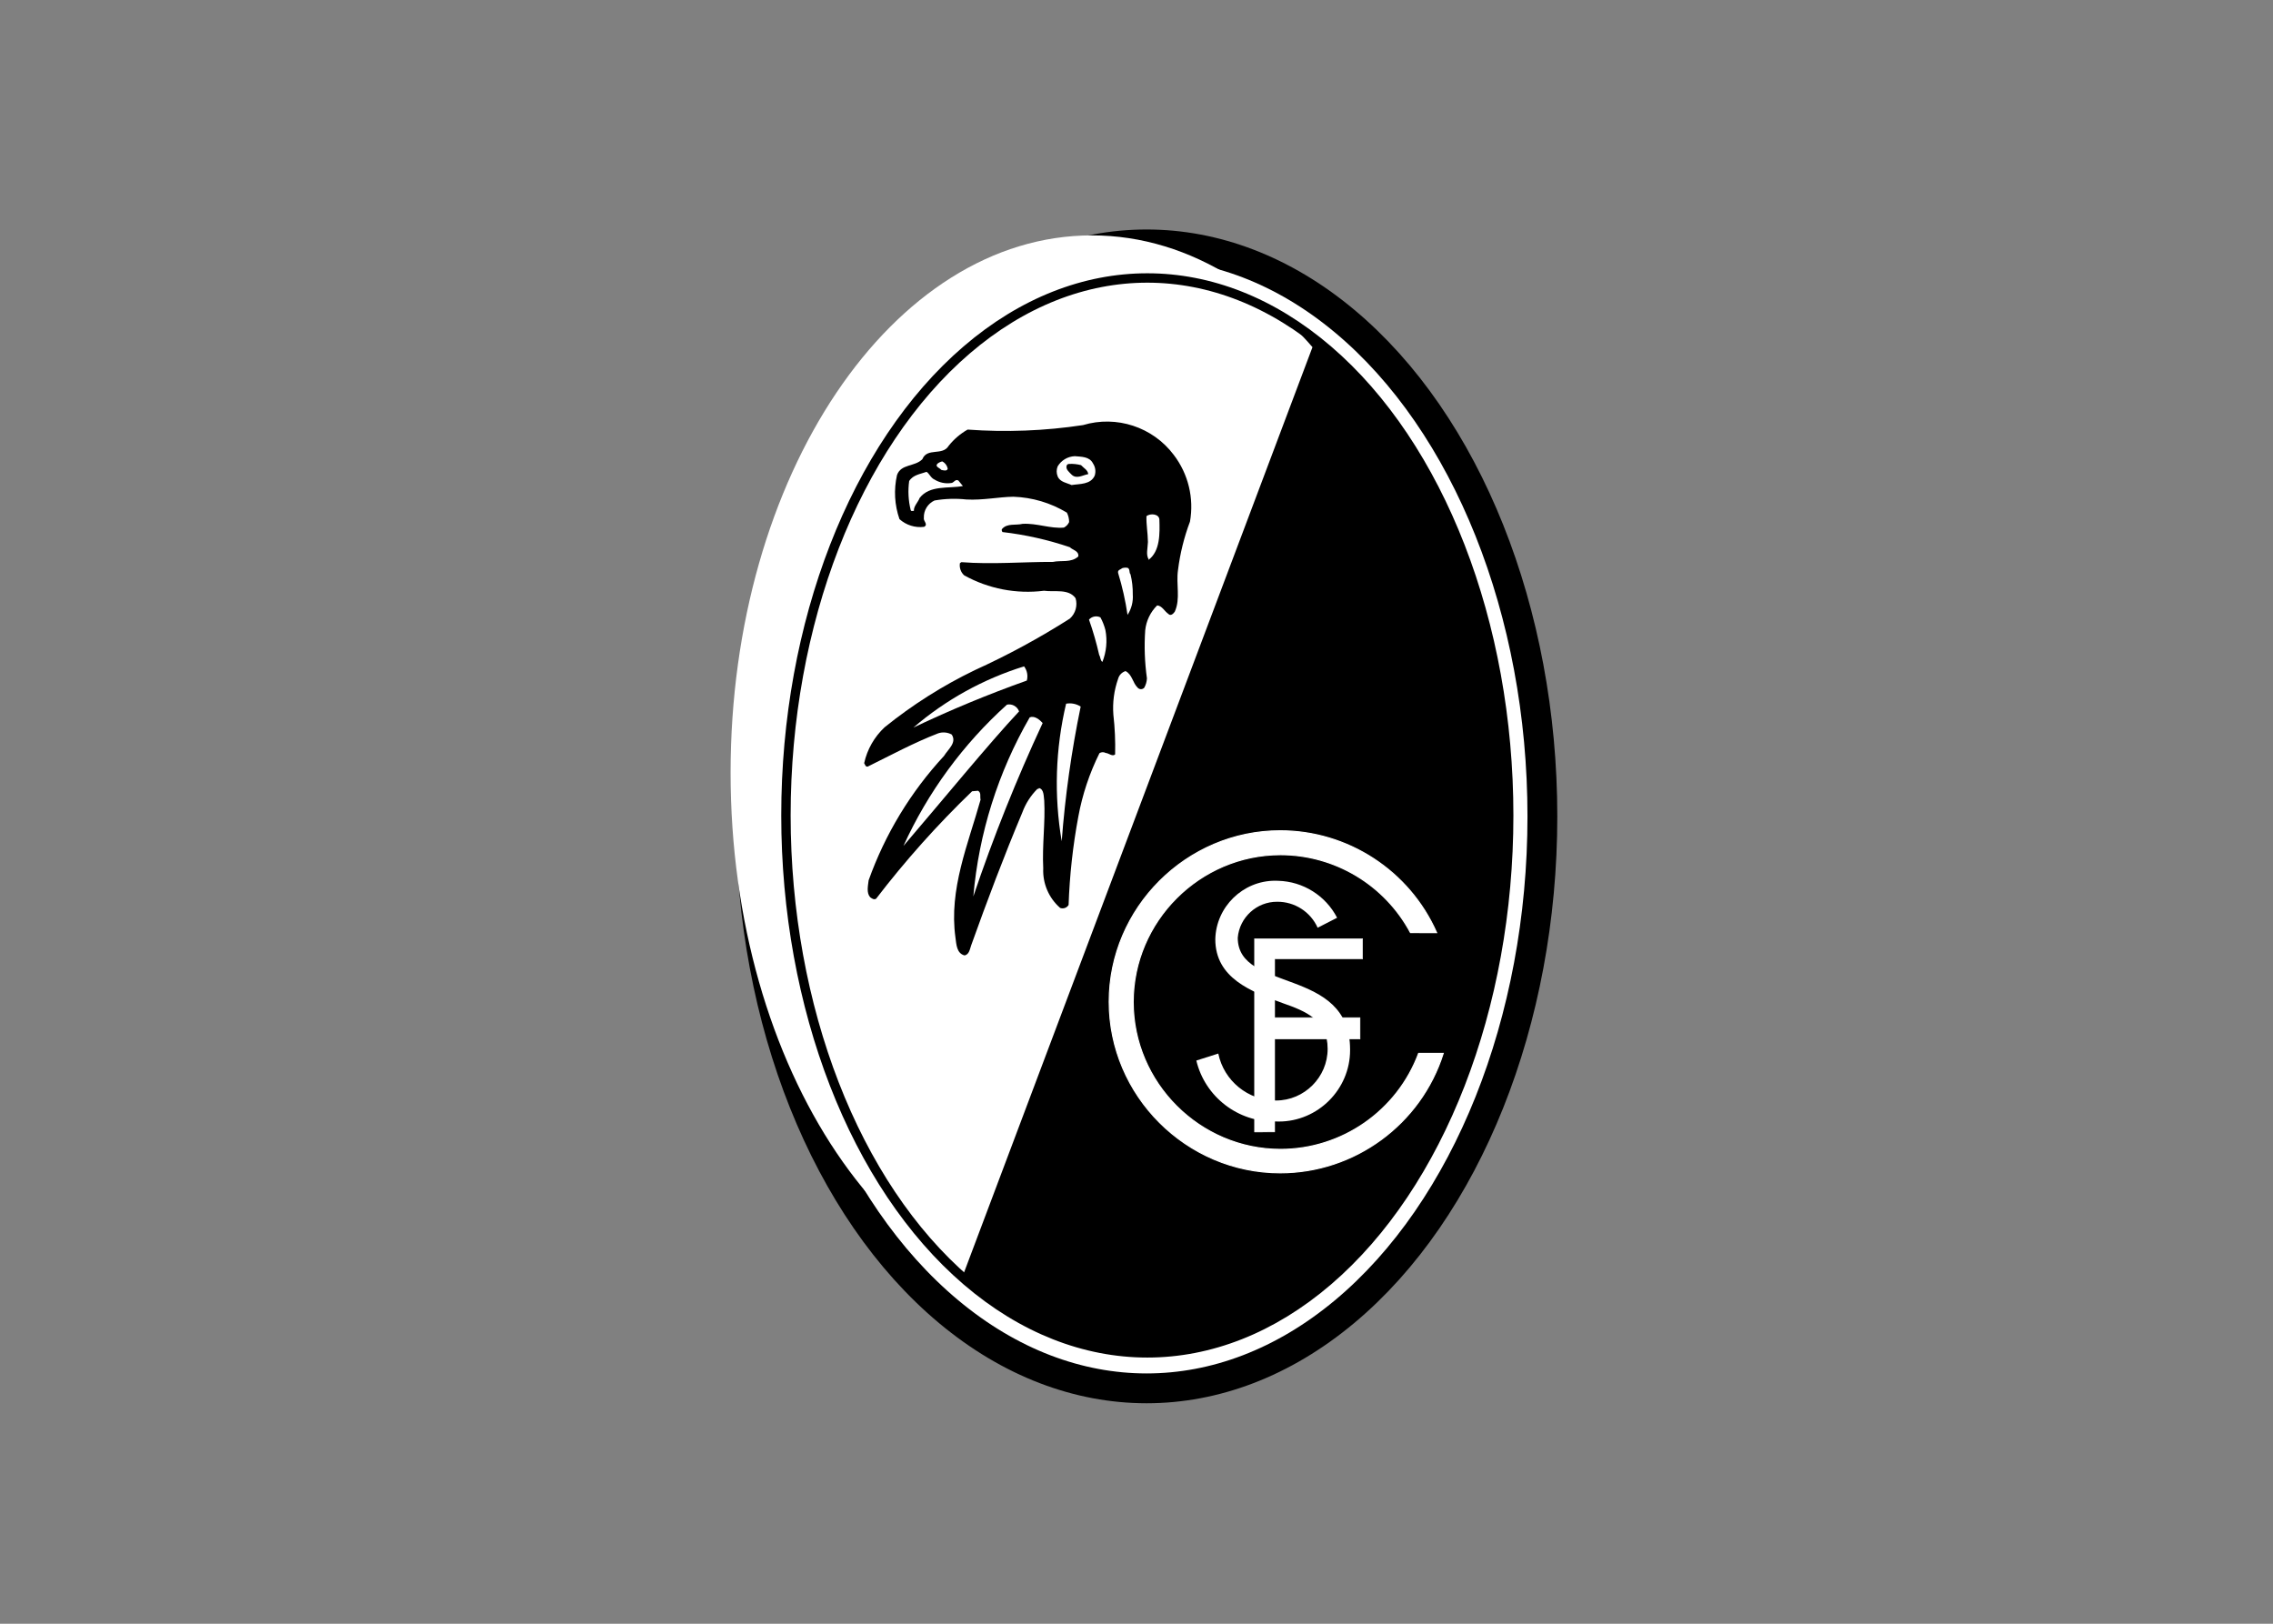 <svg clip-rule="evenodd" fill-rule="evenodd" stroke-miterlimit="3.864" viewBox="0 0 560 400" xmlns="http://www.w3.org/2000/svg" xmlns:xlink="http://www.w3.org/1999/xlink"><rect x="0" y="0" width="560" height="400" fill="#808080" stroke="none"/><clipPath id="a"><path clip-rule="evenodd" d="m14.812 174.563c0 87.867 47.901 159.096 106.988 159.096s106.988-71.229 106.988-159.096c0-87.854-47.901-159.083-106.988-159.083s-106.988 71.229-106.988 159.083"/></clipPath><path d="m4.417 174.852c0-93.508 52.454-169.312 117.166-169.312s117.174 75.804 117.174 169.312c0 93.507-52.462 169.311-117.174 169.311s-117.166-75.804-117.166-169.311" fill="#fff" fill-rule="nonzero" transform="matrix(.832 0 0 .832 181.304 55.597)"/><ellipse cx="282.489" cy="201.11" fill="none" rx="97.51" ry="140.903" stroke="#000" stroke-width="7.348"/><path d="m14.813 174.568c0-87.867 47.901-159.089 106.987-159.089 59.087 0 106.981 71.222 106.981 159.089 0 87.868-47.894 159.09-106.981 159.09-59.086 0-106.987-71.222-106.987-159.09" fill-rule="nonzero" transform="matrix(.832 0 0 .832 181.304 55.597)"/><g clip-path="url(#a)" transform="matrix(.832 0 0 .832 167.673 45.105)"><path d="m0 373.764v-372.641h204.991l-140.336 372.641z" fill="#fff" fill-rule="nonzero"/></g><ellipse cx="282.666" cy="200.875" fill="none" rx="89.033" ry="132.396" stroke="#000" stroke-width="2.314"/><g transform="matrix(.832 0 0 .832 181.304 55.597)"><path d="m129.67 67.881c4.286 5.616 6.025 12.782 4.791 19.738-1.74 4.606-2.928 9.401-3.539 14.286-.64 4.345.791 8.474-.957 12.373-.367.554-1.237 1.439-1.913.662-1.051-.662-1.878-2.446-3.317-2.503-1.996 1.97-3.245 4.575-3.532 7.366-.325 4.743-.154 9.507.511 14.214-.043.983-.319 1.942-.805 2.798-.249.265-.597.416-.961.416-.363 0-.711-.151-.96-.416-1.539-1.489-1.597-3.884-3.604-4.935-1.079.332-1.915 1.198-2.208 2.288-1.197 3.399-1.675 7.01-1.403 10.603.445 3.911.619 7.848.518 11.783-.827.719-1.842-.367-2.798-.439-.579-.319-1.29-.291-1.842.072-2.954 5.937-5.061 12.259-6.258 18.782-1.615 8.631-2.577 17.372-2.878 26.148-.504.862-1.568 1.238-2.503.885-3.364-2.935-5.21-7.252-5.007-11.711-.352-6.777.648-13.718.295-20.034-.187-1.288-.036-3.374-1.546-3.755-.036.18-.295.367-.439.216-1.991 1.977-3.525 4.366-4.496 6.999-5.452 12.963-10.423 26.148-15.171 39.406-.388 1.1-.554 2.632-1.92 2.942-2.374-.569-2.446-3.28-2.72-5.302-2.007-14.308 3.827-27.838 7.438-40.801-.237-1.072.259-2.028-.74-2.654l-1.763.151c-10.261 9.877-19.764 20.513-28.428 31.816-.633.403-1.274-.079-1.77-.446-1.144-1.345-.626-3.388-.446-5.006 4.873-13.658 12.467-26.186 22.321-36.823 1.216-2.007 3.863-3.921 2.281-6.338-1.218-.667-2.659-.8-3.978-.367-7.179 2.763-13.992 6.46-20.912 9.87-.669.108-.776-.662-1.035-1.029.897-4.065 3.004-7.765 6.042-10.61 8.231-6.652 17.2-12.334 26.731-16.934 9.723-4.418 19.124-9.514 28.133-15.25 1.683-1.514 2.345-3.873 1.698-6.042-2.101-2.906-6.208-1.763-9.352-2.209-8.165 1.026-16.448-.574-23.644-4.567-.996-.914-1.467-2.27-1.252-3.604l.439-.295c8.984.719 18.509-.108 27.105-.072 2.409-.54 5.395.345 7.517-1.626.18-1.676-1.604-1.82-2.511-2.726-6.474-2.197-13.163-3.702-19.954-4.489-.166-.259-.367-.683-.079-.957 1.51-1.712 4.035-.978 6.042-1.474 4.237-.238 8.215 1.474 12.229 1.108.685-.351 1.231-.925 1.546-1.626.007-.972-.22-1.932-.661-2.798-4.79-2.9-10.245-4.522-15.84-4.712-4.359.057-9.057 1.086-13.92.813-3.139-.34-6.311-.241-9.423.295-2.004.908-3.262 2.952-3.172 5.15-.202.978 1.381 1.921.079 2.655-2.646.336-5.311-.497-7.294-2.281-1.461-4.192-1.716-8.712-.734-13.041 1.173-3.367 5.302-2.432 7.51-4.712 1.453-3.532 5.963-.885 7.805-3.978 1.544-1.937 3.443-3.56 5.596-4.784 11.406.83 22.869.384 34.176-1.331 9.905-2.976 20.677.566 26.882 8.841" fill-rule="nonzero"/><path d="m129.67 67.881c4.286 5.616 6.025 12.782 4.791 19.738-1.74 4.606-2.928 9.401-3.539 14.286-.64 4.345.791 8.474-.957 12.373-.367.554-1.237 1.439-1.913.662-1.051-.662-1.878-2.446-3.317-2.503-1.996 1.97-3.245 4.575-3.532 7.366-.325 4.743-.154 9.507.511 14.214-.043.983-.319 1.942-.805 2.798-.249.265-.597.416-.961.416-.363 0-.711-.151-.96-.416-1.539-1.489-1.597-3.884-3.604-4.935-1.079.332-1.915 1.198-2.208 2.288-1.197 3.399-1.675 7.01-1.403 10.603.445 3.911.619 7.848.518 11.783-.827.719-1.842-.367-2.798-.439-.579-.319-1.29-.291-1.842.072-2.954 5.937-5.061 12.259-6.258 18.782-1.615 8.631-2.577 17.372-2.878 26.148-.504.862-1.568 1.238-2.503.885-3.364-2.935-5.21-7.252-5.007-11.711-.352-6.777.648-13.718.295-20.034-.187-1.288-.036-3.374-1.546-3.755-.036.18-.295.367-.439.216-1.991 1.977-3.525 4.366-4.496 6.999-5.452 12.963-10.423 26.148-15.171 39.406-.388 1.1-.554 2.632-1.92 2.942-2.374-.569-2.446-3.28-2.72-5.302-2.007-14.308 3.827-27.838 7.438-40.801-.237-1.072.259-2.028-.74-2.654l-1.763.151c-10.261 9.877-19.764 20.513-28.428 31.816-.633.403-1.274-.079-1.77-.446-1.144-1.345-.626-3.388-.446-5.006 4.873-13.658 12.467-26.186 22.321-36.823 1.216-2.007 3.863-3.921 2.281-6.338-1.218-.667-2.659-.8-3.978-.367-7.179 2.763-13.992 6.46-20.912 9.87-.669.108-.776-.662-1.035-1.029.897-4.065 3.004-7.765 6.042-10.61 8.231-6.652 17.2-12.334 26.731-16.934 9.723-4.418 19.124-9.514 28.133-15.25 1.683-1.514 2.345-3.873 1.698-6.042-2.101-2.906-6.208-1.763-9.352-2.209-8.165 1.026-16.448-.574-23.644-4.567-.996-.914-1.467-2.27-1.252-3.604l.439-.295c8.984.719 18.509-.108 27.105-.072 2.409-.54 5.395.345 7.517-1.626.18-1.676-1.604-1.82-2.511-2.726-6.474-2.197-13.163-3.702-19.954-4.489-.166-.259-.367-.683-.079-.957 1.51-1.712 4.035-.978 6.042-1.474 4.237-.238 8.215 1.474 12.229 1.108.685-.351 1.231-.925 1.546-1.626.007-.972-.22-1.932-.661-2.798-4.79-2.9-10.245-4.522-15.84-4.712-4.359.057-9.057 1.086-13.92.813-3.139-.34-6.311-.241-9.423.295-2.004.908-3.262 2.952-3.172 5.15-.202.978 1.381 1.921.079 2.655-2.646.336-5.311-.497-7.294-2.281-1.461-4.192-1.716-8.712-.734-13.041 1.173-3.367 5.302-2.432 7.51-4.712 1.453-3.532 5.963-.885 7.805-3.978 1.544-1.937 3.443-3.56 5.596-4.784 11.406.83 22.869.384 34.176-1.331 9.905-2.976 20.678.567 26.882 8.842z" fill="none"/><path d="m105.735 70.384c.714 1.061.905 2.392.518 3.611-1.201 2.704-4.46 2.409-6.855 2.798-1.381-.648-3.424-.849-4.122-2.575-.388-.945-.388-2.005 0-2.95 1.071-1.803 2.99-2.943 5.086-3.021 1.913.187 4.338.072 5.373 2.137" fill="#fff" fill-rule="nonzero"/><path d="m105.735 70.384c.714 1.061.905 2.392.518 3.611-1.201 2.704-4.46 2.409-6.855 2.798-1.381-.648-3.424-.849-4.122-2.575-.388-.945-.388-2.005 0-2.95 1.071-1.803 2.99-2.943 5.086-3.021 1.913.187 4.338.072 5.373 2.137z" fill="none"/><path d="m62.723 72.004c-.259.755-1.359.424-1.913.295-.446-.59-1.993-.943-1.108-1.842.409-.328.89-.554 1.403-.662.858.437 1.46 1.258 1.618 2.208" fill="#fff" fill-rule="nonzero"/><path d="m62.723 72.004c-.259.755-1.359.424-1.913.295-.446-.59-1.993-.943-1.108-1.842.409-.328.89-.554 1.403-.662.858.438 1.46 1.258 1.618 2.209z" fill="none"/><path d="m102.199 70.899c.885.958 1.971 1.403 2.137 2.655-1.619.295-3.41 1.525-4.863.216-.698-.734-1.856-1.597-1.547-2.648.036-.424.446-.575.813-.589 1.165-.05 2.331.074 3.46.366" fill-rule="nonzero"/><path d="m102.199 70.899c.885.958 1.971 1.403 2.137 2.655-1.619.295-3.41 1.525-4.863.216-.698-.734-1.856-1.597-1.547-2.648.036-.424.446-.575.813-.589 1.165-.05 2.331.074 3.46.366z" fill="none"/><path d="m58.819 75.171c1.449.904 3.172 1.268 4.863 1.029.841.036 1.302-1.345 2.208-.734l1.324 1.619c-4.237.813-9.812-.353-12.812 3.539-.46 1.252-1.791 2.424-1.697 3.827-.389-.058-.813.237-.957-.295-.684-2.795-.833-5.695-.439-8.546 1.194-1.877 3.331-2.057 5.151-2.726.812.503 1.287 1.849 2.359 2.287" fill="#fff" fill-rule="nonzero"/><path d="m58.819 75.171c1.449.904 3.172 1.268 4.863 1.029.841.036 1.302-1.345 2.208-.734l1.324 1.619c-4.237.813-9.812-.353-12.812 3.539-.46 1.252-1.791 2.424-1.697 3.827-.389-.058-.813.237-.957-.295-.684-2.795-.833-5.695-.439-8.546 1.194-1.877 3.331-2.057 5.151-2.726.812.504 1.287 1.849 2.359 2.287z" fill="none"/><path d="m125.399 86.955c.129 4.108.273 9.409-3.237 12.006v-.151h.072c-.864-1.432-.295-3.172-.223-5.151-.036-2.69-.518-5.1-.439-7.661 1.136-.884 3.683-.697 3.827.957" fill="#fff"/><path d="m125.399 86.955c.129 4.108.273 9.409-3.237 12.006v-.151h.072c-.864-1.432-.295-3.172-.223-5.151-.036-2.69-.518-5.1-.439-7.661 1.136-.884 3.683-.697 3.827.957z" fill="none"/><path d="m116.856 103.233c.473 1.949.698 3.95.669 5.956.158 2.131-.388 4.257-1.553 6.049-.621-4.212-1.557-8.372-2.799-12.444-.187-.907.828-1.015 1.252-1.403.525-.161 1.082-.186 1.619-.072.74.439.316 1.381.812 1.914" fill="#fff" fill-rule="nonzero"/><path d="m116.856 103.233c.473 1.949.698 3.95.669 5.956.158 2.131-.388 4.257-1.553 6.049-.621-4.212-1.557-8.372-2.799-12.444-.187-.907.828-1.015 1.252-1.403.525-.161 1.082-.186 1.619-.072.74.439.316 1.381.812 1.914z" fill="none"/><path d="m107.944 115.974c.645 1.186 1.141 2.447 1.474 3.755.608 3.164.301 6.436-.884 9.431-.626-.374-.569-1.46-.957-2.065-.804-3.542-1.813-7.034-3.021-10.459.845-.961 2.243-1.234 3.388-.662" fill="#fff" fill-rule="nonzero"/><path d="m107.944 115.974c.645 1.186 1.141 2.447 1.474 3.755.608 3.164.301 6.436-.884 9.431-.626-.374-.569-1.46-.957-2.065-.804-3.542-1.813-7.034-3.021-10.459.845-.961 2.243-1.234 3.388-.662z" fill="none"/><path d="m86.148 134.681c-11.425 4.066-22.635 8.712-33.586 13.919 9.568-8.219 20.724-14.387 32.773-18.12.904 1.199 1.204 2.751.813 4.201" fill="#fff" fill-rule="nonzero"/><path d="m86.148 134.681c-11.425 4.066-22.635 8.712-33.586 13.919 9.568-8.219 20.724-14.387 32.773-18.12.904 1.199 1.204 2.751.813 4.201z" fill="none"/><path d="m102.095 142.388c-2.725 13.154-4.602 26.471-5.618 39.866-2.306-13.523-1.863-27.373 1.302-40.722 1.495-.272 3.038.034 4.316.856" fill="#fff" fill-rule="nonzero"/><path d="m102.095 142.388c-2.725 13.154-4.602 26.471-5.618 39.866-2.306-13.523-1.863-27.373 1.302-40.722 1.494-.272 3.038.034 4.316.856z" fill="none"/><path d="m83.855 143.811c-8.776 9.33-23.033 26.766-34.248 39.844 7.234-15.909 17.674-30.155 30.666-41.844 1.519-.32 3.057.539 3.582 2" fill="#fff" fill-rule="nonzero"/><path d="m83.855 143.811c-8.776 9.33-23.033 26.766-34.248 39.844 7.234-15.909 17.674-30.155 30.666-41.844 1.519-.32 3.057.539 3.582 2z" fill="none"/><path d="m90.836 147.257c-7.784 16.725-14.638 33.866-20.53 51.347 1.627-18.684 7.329-36.786 16.703-53.03 1.446-.561 2.927.691 3.827 1.683" fill="#fff" fill-rule="nonzero"/><path d="m90.836 147.257c-7.784 16.725-14.638 33.866-20.53 51.347 1.627-18.684 7.329-36.786 16.703-53.03 1.445-.561 2.927.691 3.827 1.683z" fill="none"/><path d="m199.751 209.306c-7.577-14.178-22.401-23.064-38.477-23.064-23.932 0-43.625 19.693-43.625 43.626 0 23.932 19.693 43.625 43.625 43.625 18.191 0 34.557-11.377 40.894-28.428l7.286.014c-6.645 20.994-26.257 35.357-48.277 35.357-27.78 0-50.639-22.859-50.639-50.639 0-27.779 22.859-50.639 50.639-50.639 20.01 0 38.222 11.861 46.314 30.163z" fill="#fff" fill-rule="nonzero"/><path d="m199.751 209.306c-7.577-14.178-22.401-23.064-38.477-23.064-23.932 0-43.625 19.693-43.625 43.626 0 23.932 19.693 43.625 43.625 43.625 18.191 0 34.557-11.377 40.894-28.428l7.286.014c-6.645 20.994-26.257 35.357-48.277 35.357-27.78 0-50.639-22.859-50.639-50.639 0-27.779 22.859-50.639 50.639-50.639 20.01 0 38.222 11.861 46.314 30.163z" fill="none" stroke="#fff" stroke-width=".32"/><path d="m153.582 211.093h32.003v6.021h-26.033v17.364h25.278v6.359h-25.278v27.494c-1.496 0-4.661.029-5.97.029z" fill="#fff" fill-rule="nonzero"/><path d="m153.582 211.093h32.003v6.021h-26.033v17.364h25.278v6.359h-25.278v27.494c-1.496 0-4.661.029-5.97.029z" fill="none" stroke="#fff" stroke-width=".13"/><path d="m178.028 204.912c-3.381-6.546-10.08-10.747-17.444-10.941-.303-.016-.605-.023-.908-.023-9.571 0-17.502 7.754-17.716 17.323 0 11.531 10.639 15.524 19.954 18.919 6.798 2.366 13.308 5.028 13.308 13.452.001.034.001.068.001.102 0 8.381-6.897 15.277-15.278 15.277-.034 0-.068 0-.102 0-8.213-.017-15.349-5.852-16.998-13.898l-6.503 2.072c2.572 10.774 12.429 18.337 23.501 18.034.307.013.615.02.923.02 11.577 0 21.104-9.526 21.104-21.104 0-.069 0-.139-.001-.209 0-24.687-33.262-16.703-33.262-33.111.512-6.023 5.637-10.694 11.682-10.646 5.156-.045 9.872 2.983 11.977 7.69z" fill="#fff" fill-rule="nonzero"/></g></svg>
